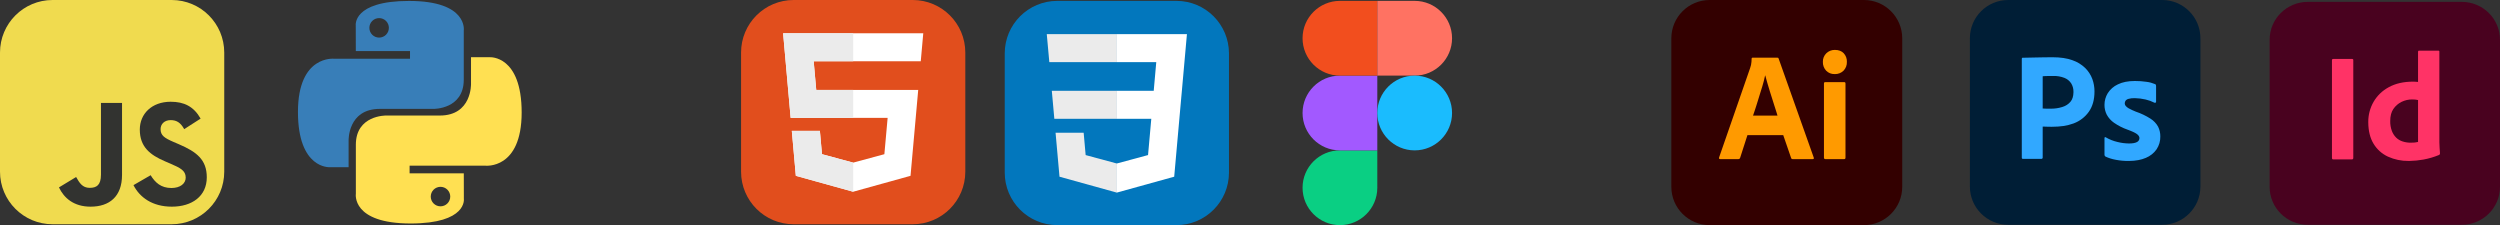 <svg width="2854" height="257" viewBox="0 0 2854 257" fill="none" xmlns="http://www.w3.org/2000/svg">
<rect x="0" y="0" width="2854" height="257" fill="#333333" stroke="none"/>
<path d="M2810.34 2.125H2634.66C2610.55 2.125 2591 21.524 2591 45.455V213.27C2591 237.2 2610.55 256.6 2634.66 256.6H2810.34C2834.45 256.6 2854 237.2 2854 213.27V45.455C2854 21.524 2834.45 2.125 2810.34 2.125Z" fill="#49021F"/>
<path d="M2686.51 68.697V180.228C2686.51 181.396 2685.98 181.98 2684.92 181.98H2663.57C2662.63 181.98 2662.16 181.396 2662.16 180.228V68.697C2662.16 67.764 2662.69 67.297 2663.75 67.296H2685.1C2685.28 67.271 2685.46 67.285 2685.64 67.337C2685.81 67.389 2685.97 67.478 2686.1 67.598C2686.24 67.717 2686.35 67.865 2686.42 68.03C2686.49 68.195 2686.53 68.374 2686.52 68.554L2686.51 68.697ZM2750.81 183.719L2749.67 183.73C2741.55 183.853 2733.51 182.178 2726.12 178.828C2719.24 175.668 2713.49 170.508 2709.62 164.033C2705.72 157.6 2703.72 149.583 2703.63 139.982L2703.62 139.258C2703.56 131.222 2705.63 123.311 2709.62 116.322C2713.63 109.393 2719.47 103.687 2726.52 99.823L2727.09 99.513C2734.73 95.311 2743.97 93.21 2754.79 93.21L2755.02 93.211L2755.52 93.222L2756.1 93.245L2756.74 93.277L2757.44 93.321L2758.21 93.377L2759.96 93.519L2760.43 93.56V59.069C2760.43 58.253 2760.79 57.844 2761.49 57.842H2783.72C2783.87 57.822 2784.01 57.835 2784.15 57.88C2784.29 57.926 2784.41 58.003 2784.52 58.105C2784.62 58.207 2784.7 58.331 2784.74 58.468C2784.79 58.604 2784.8 58.75 2784.78 58.892V162.37C2784.79 164.532 2784.88 166.693 2785.05 168.848L2785.21 171.105L2785.36 173.206L2785.49 175.151C2785.51 175.514 2785.42 175.876 2785.23 176.189C2785.04 176.501 2784.76 176.75 2784.43 176.902C2778.69 179.276 2772.72 181.036 2766.61 182.154C2761.4 183.11 2756.11 183.633 2750.81 183.719M2760.44 162.019V114.22C2759.48 113.964 2758.51 113.788 2757.53 113.695C2756.32 113.575 2755.12 113.516 2753.91 113.52C2749.63 113.478 2745.4 114.438 2741.56 116.322C2737.82 118.167 2734.63 120.942 2732.3 124.376C2729.88 127.877 2728.68 132.488 2728.68 138.208C2728.59 142.024 2729.22 145.823 2730.53 149.413C2731.6 152.305 2733.28 154.934 2735.47 157.117C2737.57 159.126 2740.1 160.625 2742.88 161.494C2745.82 162.437 2748.88 162.91 2751.97 162.896C2753.61 162.896 2755.14 162.837 2756.55 162.72C2757.68 162.635 2758.8 162.451 2759.89 162.169L2760.44 162.019Z" fill="#FF3366"/>
<path d="M2468.31 0H2292.51C2268.38 0 2248.82 19.561 2248.82 43.692V212.908C2248.82 237.038 2268.38 256.6 2292.51 256.6H2468.31C2492.44 256.6 2512 237.038 2512 212.908V43.692C2512 19.561 2492.44 0 2468.31 0Z" fill="#001E36"/>
<path d="M2308.08 179.944V67.128C2308.08 66.305 2308.43 65.893 2309.14 65.893L2310.26 65.889L2312.17 65.869L2314.82 65.817L2323.72 65.628L2333.25 65.451C2336.6 65.393 2339.93 65.364 2343.23 65.363C2352.17 65.363 2359.7 66.481 2365.82 68.718C2371.35 70.584 2376.38 73.66 2380.57 77.721C2384.11 81.241 2386.85 85.487 2388.6 90.169C2390.25 94.725 2391.09 99.535 2391.07 104.38C2391.07 113.798 2388.89 121.566 2384.54 127.685C2380.28 133.655 2374.34 138.22 2367.47 140.799L2366.88 141.015C2359.71 143.689 2351.78 144.655 2343.07 144.716L2341.72 144.72L2339.71 144.71L2338.7 144.695L2337.57 144.669L2336.89 144.642L2336.47 144.62L2335.46 144.583L2334.21 144.558L2332.34 144.544L2331.93 144.543V179.767C2331.96 179.983 2331.94 180.203 2331.87 180.41C2331.8 180.617 2331.68 180.805 2331.53 180.959C2331.38 181.114 2331.19 181.23 2330.98 181.299C2330.77 181.368 2330.55 181.387 2330.34 181.356H2309.32C2308.49 181.357 2308.08 180.886 2308.08 179.944ZM2331.93 87.079V123.874C2333.46 123.993 2334.87 124.052 2336.16 124.051H2341.99C2346.01 124.037 2350 123.439 2353.85 122.276L2354.61 122.036C2358.11 120.998 2361.24 118.975 2363.62 116.209C2365.83 113.6 2366.98 110.005 2367.06 105.423L2367.06 104.91C2367.15 101.495 2366.27 98.125 2364.5 95.2C2362.65 92.371 2359.96 90.182 2356.82 88.932C2352.72 87.336 2348.33 86.586 2343.93 86.726L2341.69 86.732L2340.28 86.744L2338.93 86.762L2337.03 86.799L2335.64 86.838L2334.92 86.865L2333.96 86.91L2333.14 86.96L2332.67 86.997L2332.27 87.036L2332.09 87.057L2331.93 87.079ZM2459.33 117.184C2456.25 115.602 2452.99 114.413 2449.61 113.645L2448.83 113.477C2445.11 112.624 2441.32 112.155 2437.51 112.075L2436.56 112.064C2434.33 112.003 2432.09 112.271 2429.94 112.859C2428.57 113.165 2427.35 113.947 2426.49 115.065C2425.92 115.96 2425.61 117.002 2425.61 118.067C2425.64 119.099 2426.02 120.092 2426.67 120.891C2427.61 121.987 2428.74 122.905 2430 123.602L2430.38 123.804C2432.9 125.16 2435.49 126.368 2438.15 127.423C2444.07 129.408 2449.73 132.105 2455.01 135.456C2458.6 137.724 2461.57 140.848 2463.66 144.549C2465.41 148.053 2466.29 151.93 2466.22 155.847C2466.32 161.021 2464.85 166.104 2461.98 170.414C2458.92 174.789 2454.66 178.189 2449.71 180.211C2444.53 182.487 2438.17 183.663 2430.63 183.739L2429.85 183.744C2425.18 183.79 2420.51 183.381 2415.91 182.522L2414.93 182.331C2411.06 181.622 2407.3 180.435 2403.72 178.8C2403.36 178.614 2403.06 178.337 2402.84 177.995C2402.62 177.654 2402.5 177.261 2402.48 176.857V157.614C2402.46 157.427 2402.49 157.238 2402.57 157.067C2402.65 156.896 2402.77 156.749 2402.93 156.642C2403.08 156.556 2403.25 156.518 2403.43 156.534C2403.6 156.55 2403.76 156.619 2403.9 156.731C2408.12 159.221 2412.71 161.038 2417.49 162.115C2421.71 163.173 2426.03 163.736 2430.38 163.793C2434.5 163.793 2437.53 163.263 2439.47 162.204C2440.35 161.802 2441.09 161.154 2441.61 160.34C2442.12 159.525 2442.39 158.578 2442.39 157.614C2442.39 156.085 2441.5 154.614 2439.74 153.2C2439 152.608 2437.94 151.964 2436.55 151.268L2435.89 150.943L2435.19 150.611L2434.82 150.442L2434.04 150.099L2433.64 149.924L2432.79 149.57L2432.36 149.39L2431.44 149.025L2430.97 148.84L2429.99 148.463L2428.97 148.08C2423.42 146.152 2418.17 143.479 2413.34 140.135C2409.89 137.735 2407.05 134.561 2405.04 130.866C2403.31 127.387 2402.43 123.543 2402.48 119.655C2402.47 114.984 2403.76 110.401 2406.19 106.414C2408.97 102.024 2412.95 98.529 2417.67 96.352C2422.85 93.763 2429.32 92.469 2437.09 92.466C2441.64 92.43 2446.18 92.755 2450.68 93.438C2453.94 93.852 2457.12 94.713 2460.15 95.998C2460.63 96.138 2461.02 96.496 2461.21 96.969C2461.33 97.4 2461.38 97.845 2461.38 98.293V116.125C2461.41 116.546 2461.21 116.95 2460.85 117.184C2460.62 117.301 2460.36 117.362 2460.09 117.362C2459.83 117.362 2459.57 117.301 2459.33 117.184Z" fill="#31A8FF"/>
<path d="M2127.83 0H1951.76C1927.59 0 1908 19.592 1908 43.76V213.24C1908 237.408 1927.59 257 1951.76 257H2127.83C2152 257 2171.59 237.408 2171.59 213.24V43.76C2171.59 19.592 2152 0 2127.83 0Z" fill="#330000"/>
<path d="M2035.73 154.231H1994.89L1986.57 180.047C1986.46 180.518 1986.19 180.935 1985.8 181.225C1985.41 181.516 1984.94 181.662 1984.45 181.639H1963.76C1962.58 181.639 1962.17 180.99 1962.53 179.693L1997.89 77.842C1998.24 76.782 1998.6 75.574 1998.95 74.218C1999.42 71.858 1999.65 69.461 1999.66 67.057C1999.64 66.889 1999.65 66.717 1999.7 66.556C1999.76 66.395 1999.85 66.248 1999.97 66.128C2000.09 66.008 2000.23 65.917 2000.4 65.864C2000.56 65.81 2000.73 65.794 2000.9 65.818H2029.01C2029.84 65.818 2030.31 66.113 2030.43 66.704L2070.57 179.87C2070.92 181.051 2070.57 181.64 2069.51 181.639H2046.52C2046.12 181.682 2045.73 181.58 2045.4 181.353C2045.08 181.125 2044.84 180.787 2044.75 180.401L2035.73 154.231ZM2001.25 131.951H2029.19L2028.79 130.637L2028.15 128.555L2027.7 127.092L2026.97 124.79L2025.42 119.944L2024.06 115.647L2020.52 104.455C2019.64 101.672 2018.8 98.879 2017.99 96.075L2017.34 93.8L2016.59 91.109L2015.44 86.939L2015.22 86.154H2015.04C2014.16 90.398 2013.08 94.6 2011.81 98.746L2009.19 107.185L2007.75 111.848L2006.29 116.567C2006.03 117.42 2005.76 118.263 2005.5 119.096L2004.72 121.565L2003.94 123.977L2003.17 126.328L2002.4 128.621C2002.14 129.377 2001.89 130.121 2001.63 130.856L2001.25 131.951ZM2094.44 84.562C2092.63 84.634 2090.83 84.325 2089.16 83.654C2087.48 82.984 2085.97 81.968 2084.71 80.672C2083.46 79.319 2082.49 77.732 2081.85 76.002C2081.21 74.273 2080.92 72.434 2081 70.593C2080.93 68.769 2081.25 66.953 2081.94 65.262C2082.62 63.571 2083.66 62.044 2084.97 60.78C2087.51 58.344 2090.89 56.98 2094.41 56.974L2094.79 56.978C2099.03 56.978 2102.36 58.245 2104.78 60.779C2106 62.096 2106.95 63.641 2107.57 65.325C2108.19 67.009 2108.48 68.799 2108.4 70.593C2108.48 72.442 2108.18 74.287 2107.53 76.019C2106.88 77.751 2105.88 79.334 2104.6 80.673C2103.31 81.943 2101.78 82.943 2100.1 83.613C2098.42 84.283 2096.62 84.611 2094.81 84.575L2094.44 84.562ZM2082.23 179.87V95.348C2082.23 94.287 2082.7 93.757 2083.65 93.757H2105.4C2106.34 93.757 2106.81 94.287 2106.81 95.348V179.87C2106.81 181.051 2106.34 181.64 2105.4 181.639H2083.83C2082.82 181.639 2082.29 181.11 2082.24 180.051L2082.23 179.87Z" fill="#FF9A00"/>
<g clip-path="url(#clip0_11_6)">
<path d="M1529.67 257C1553.22 257 1572.33 237.885 1572.33 214.333V171.667H1529.67C1506.11 171.667 1487 190.781 1487 214.333C1487 237.885 1506.11 257 1529.67 257Z" fill="#0ACF83"/>
<path d="M1487 129C1487 105.448 1506.11 86.333 1529.67 86.333H1572.33V171.667H1529.67C1506.11 171.667 1487 152.552 1487 129Z" fill="#A259FF"/>
<path d="M1487 43.667C1487 20.115 1506.11 1 1529.67 1H1572.33V86.333H1529.67C1506.11 86.333 1487 67.219 1487 43.667Z" fill="#F24E1E"/>
<path d="M1572.33 1H1615C1638.55 1 1657.67 20.115 1657.67 43.667C1657.67 67.219 1638.55 86.333 1615 86.333H1572.33V1Z" fill="#FF7262"/>
<path d="M1657.67 129C1657.67 152.552 1638.55 171.667 1615 171.667C1591.45 171.667 1572.33 152.552 1572.33 129C1572.33 105.448 1591.45 86.333 1615 86.333C1638.55 86.333 1657.67 105.448 1657.67 129Z" fill="#1ABCFE"/>
</g>
<path d="M1042 0H906C872.863 0 846 26.863 846 60V196C846 229.137 872.863 256 906 256H1042C1075.14 256 1102 229.137 1102 196V60C1102 26.863 1075.14 0 1042 0Z" fill="#E14E1D"/>
<path d="M894 38L902.61 134.593H1013.32L1009.6 176.023L973.959 185.661L938.38 176.037L936.001 149.435H903.94L908.525 200.716L973.952 218.888L1039.46 200.716L1048.24 102.655H931.824L928.901 69.945H1051.14L1054 38H894Z" fill="white"/>
<path d="M974 38H894L902.61 134.593H974V102.655H931.824L928.901 69.945H974V38ZM974 185.647L973.959 185.661L938.38 176.037L936.001 149.435H903.94L908.525 200.716L973.952 218.888L974.001 218.874L974 185.647Z" fill="#EBEBEB"/>
<path d="M1343 1H1207C1173.86 1 1147 27.863 1147 61V197C1147 230.137 1173.86 257 1207 257H1343C1376.14 257 1403 230.137 1403 197V61C1403 27.863 1376.14 1 1343 1Z" fill="#0277BD"/>
<path d="M1200.75 103.651L1203.62 135.593H1275.1V103.651H1200.75ZM1275.1 39H1195L1197.9 70.942H1275.1V39ZM1275.1 219.841V186.608L1274.96 186.645L1239.38 177.04L1237.11 151.564H1205.04L1209.52 201.718L1274.95 219.882L1275.1 219.841Z" fill="#EBEBEB"/>
<path d="M1314.32 135.593L1310.61 177.019L1274.99 186.635V219.866L1340.47 201.718L1340.95 196.321L1348.45 112.229L1349.23 103.651L1355 39H1274.99V70.942H1319.99L1317.09 103.651H1274.99V135.593H1314.32Z" fill="white"/>
<g clip-path="url(#clip1_11_6)">
<path d="M466.916 1.072C402.084 1.072 406.132 29.187 406.132 29.187L406.204 58.315H468.072V67.06H381.631C381.631 67.06 340.145 62.355 340.145 127.77C340.145 193.187 376.355 190.867 376.355 190.867H397.965V160.511C397.965 160.511 396.8 124.301 433.597 124.301H494.959C494.959 124.301 529.434 124.858 529.434 90.982V34.97C529.434 34.97 534.67 1.072 466.916 1.072ZM432.802 20.66C434.264 20.659 435.712 20.946 437.063 21.505C438.414 22.063 439.641 22.883 440.675 23.917C441.709 24.951 442.529 26.178 443.087 27.529C443.646 28.88 443.933 30.328 443.932 31.79C443.933 33.252 443.646 34.7 443.087 36.051C442.529 37.402 441.709 38.629 440.675 39.663C439.641 40.697 438.414 41.517 437.063 42.075C435.712 42.634 434.264 42.921 432.802 42.92C431.34 42.921 429.892 42.634 428.541 42.075C427.19 41.517 425.963 40.697 424.929 39.663C423.895 38.629 423.075 37.402 422.517 36.051C421.958 34.7 421.671 33.252 421.672 31.79C421.671 30.328 421.958 28.88 422.517 27.529C423.075 26.178 423.895 24.951 424.929 23.917C425.963 22.883 427.19 22.063 428.541 21.505C429.892 20.946 431.34 20.659 432.802 20.66Z" fill="url(#paint0_linear_11_6)"/>
<path d="M468.757 255.126C533.589 255.126 529.541 227.011 529.541 227.011L529.469 197.884H467.6V189.139H554.041C554.041 189.139 595.527 193.844 595.527 128.427C595.527 63.011 559.317 65.331 559.317 65.331H537.707V95.686C537.707 95.686 538.872 131.896 502.075 131.896H440.713C440.713 131.896 406.238 131.339 406.238 165.216V221.229C406.238 221.229 401.003 255.126 468.756 255.126M502.87 235.54C501.408 235.541 499.96 235.254 498.609 234.695C497.258 234.137 496.031 233.317 494.997 232.283C493.963 231.249 493.143 230.022 492.585 228.671C492.026 227.32 491.739 225.872 491.74 224.41C491.739 222.948 492.025 221.5 492.584 220.149C493.143 218.798 493.963 217.57 494.997 216.536C496.03 215.502 497.258 214.683 498.609 214.124C499.96 213.565 501.408 213.278 502.87 213.279C504.332 213.278 505.78 213.565 507.131 214.124C508.482 214.682 509.709 215.502 510.743 216.536C511.777 217.57 512.597 218.797 513.155 220.148C513.714 221.499 514.001 222.947 514 224.409C514.001 225.871 513.714 227.319 513.155 228.67C512.597 230.021 511.777 231.248 510.743 232.282C509.709 233.316 508.482 234.136 507.131 234.694C505.78 235.253 504.332 235.541 502.87 235.54Z" fill="url(#paint1_linear_11_6)"/>
</g>
<path d="M196 0H60C26.863 0 0 26.863 0 60V196C0 229.137 26.863 256 60 256H196C229.137 256 256 229.137 256 196V60C256 26.863 229.137 0 196 0Z" fill="#F0DB4F"/>
<path d="M67.312 213.932L86.902 202.076C90.682 208.777 94.12 214.447 102.367 214.447C110.272 214.447 115.256 211.355 115.256 199.327V117.529H139.314V199.667C139.314 224.584 124.708 235.926 103.398 235.926C84.153 235.926 72.982 225.959 67.311 213.93M152.381 211.354L171.969 200.013C177.126 208.434 183.828 214.62 195.684 214.62C205.653 214.62 212.009 209.636 212.009 202.762C212.009 194.514 205.479 191.592 194.481 186.782L188.468 184.203C171.111 176.815 159.597 167.535 159.597 147.945C159.597 129.901 173.345 116.153 194.826 116.153C210.12 116.153 221.118 121.481 229.022 135.4L210.291 147.429C206.166 140.04 201.7 137.119 194.826 137.119C187.78 137.119 183.312 141.587 183.312 147.429C183.312 154.646 187.78 157.568 198.09 162.037L204.104 164.614C224.553 173.379 236.067 182.313 236.067 202.418C236.067 224.072 219.055 235.928 196.2 235.928C173.861 235.928 159.426 225.274 152.381 211.354Z" fill="#323330"/>
<defs>
<linearGradient id="paint0_linear_11_6" x1="2794.36" y1="2286.14" x2="15450.3" y2="14815.8" gradientUnits="userSpaceOnUse">
<stop stop-color="#387EB8"/>
<stop offset="1" stop-color="#366994"/>
</linearGradient>
<linearGradient id="paint1_linear_11_6" x1="4028.66" y1="3971.32" x2="17619.7" y2="16819.4" gradientUnits="userSpaceOnUse">
<stop stop-color="#FFE052"/>
<stop offset="1" stop-color="#FFC331"/>
</linearGradient>
<clipPath id="clip0_11_6">
<rect width="170.667" height="256" fill="white" transform="translate(1487 1)"/>
</clipPath>
<clipPath id="clip1_11_6">
<rect width="256" height="255" fill="white" transform="translate(340 1)"/>
</clipPath>
</defs>
</svg>
